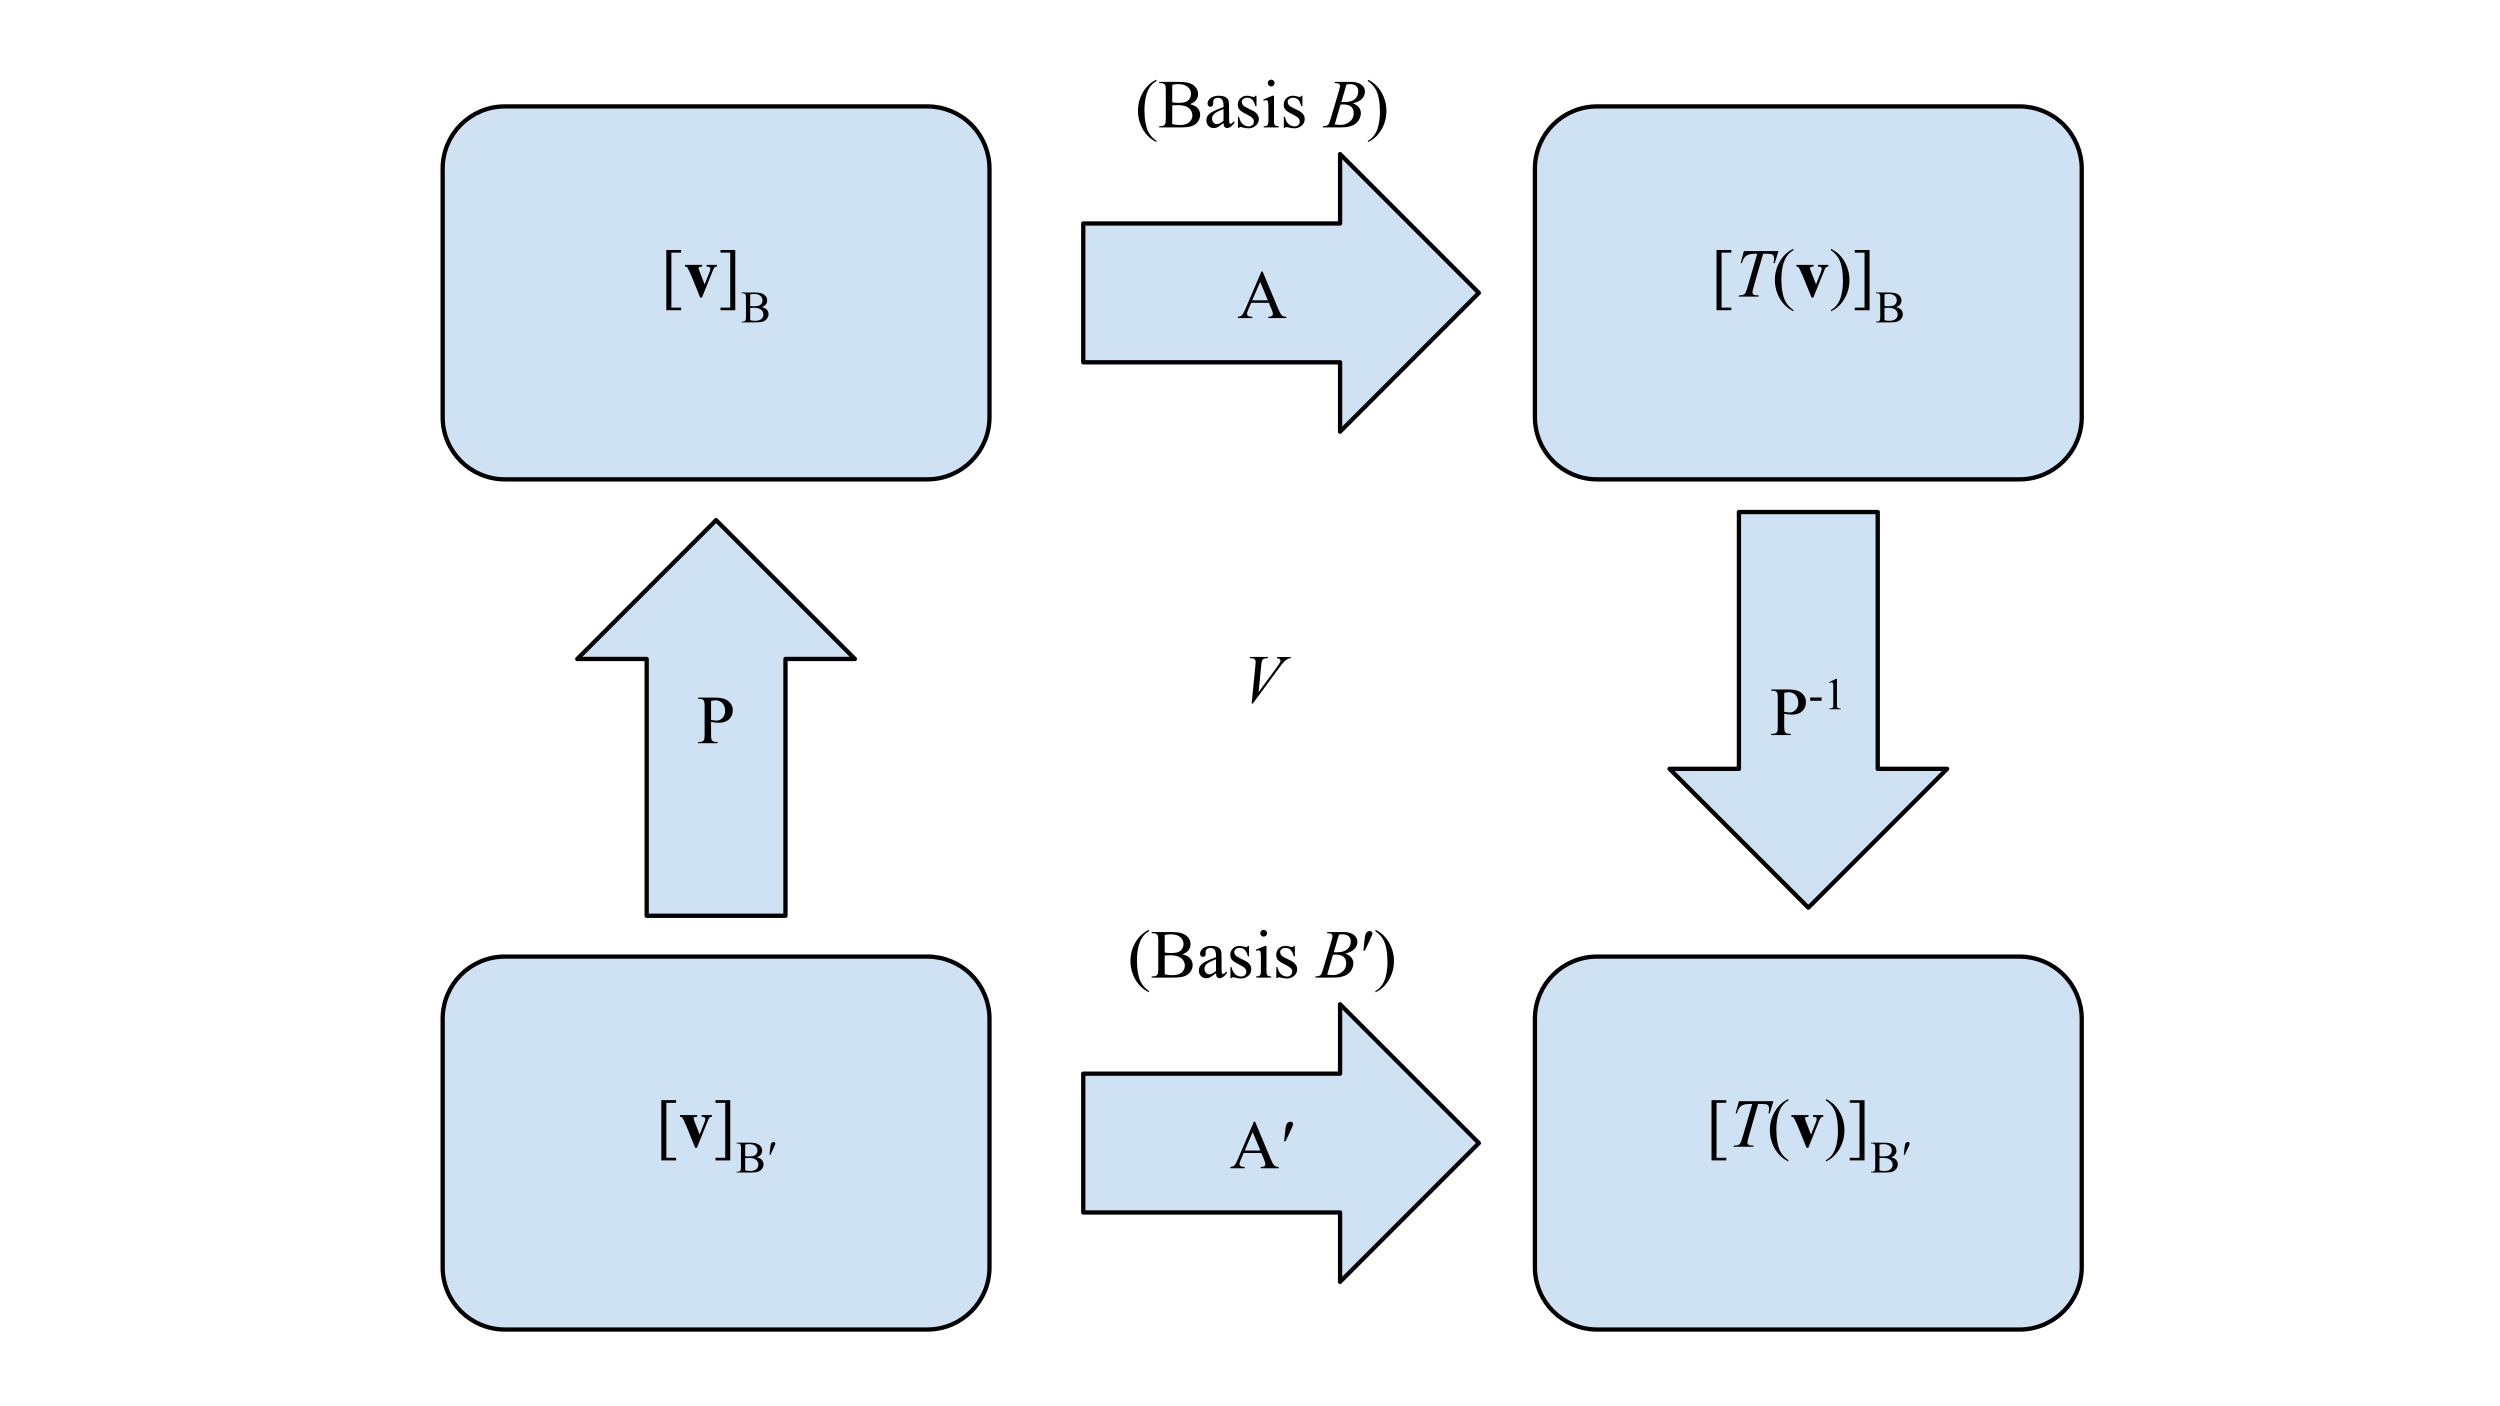 <?xml version="1.0" encoding="UTF-8" standalone="no"?>
<svg
   xmlns:dc="http://purl.org/dc/elements/1.1/"
   xmlns:cc="http://creativecommons.org/ns#"
   xmlns:rdf="http://www.w3.org/1999/02/22-rdf-syntax-ns#"
   xmlns:svg="http://www.w3.org/2000/svg"
   xmlns="http://www.w3.org/2000/svg"
   xmlns:sodipodi="http://sodipodi.sourceforge.net/DTD/sodipodi-0.dtd"
   xmlns:inkscape="http://www.inkscape.org/namespaces/inkscape"
   version="1.1"
   viewBox="0 0 1920 1080"
   fill="none"
   stroke="none"
   stroke-linecap="square"
   stroke-miterlimit="10"
   id="svg127"
   sodipodi:docname="Linear_transformation_index.svg"
   width="1920"
   height="1080"
   inkscape:version="1.0.1 (3bc2e813f5, 2020-09-07)">
  <defs
     id="defs131" />
  <sodipodi:namedview
     pagecolor="#ffffff"
     bordercolor="#666666"
     borderopacity="1"
     objecttolerance="10"
     gridtolerance="10"
     guidetolerance="10"
     inkscape:pageopacity="0"
     inkscape:pageshadow="2"
     inkscape:window-width="1920"
     inkscape:window-height="1001"
     id="namedview129"
     showgrid="false"
     inkscape:zoom="0.40756849"
     inkscape:cx="805.62976"
     inkscape:cy="700.2973"
     inkscape:window-x="-9"
     inkscape:window-y="-9"
     inkscape:window-maximized="1"
     inkscape:current-layer="svg127"
     inkscape:document-rotation="0" />
  <clipPath
     id="p.0">
    <path
       d="M 0,0 H 960 V 720 H 0 Z"
       clip-rule="nonzero"
       id="path2" />
  </clipPath>
  <g
     clip-path="url(#p.0)"
     id="g125"
     transform="matrix(1.651,0,0,1.651,191.379,-49.204)">
    <path
       fill="#000000"
       fill-opacity="0"
       d="M 0,0 H 960 V 720 H 0 Z"
       fill-rule="nonzero"
       id="path5" />
    <path
       fill="#cfe2f3"
       d="m 90,108.218 v 0 c 0,-15.969 12.945,-28.914 28.914,-28.914 h 196.534 c 7.668,0 15.023,3.046 20.445,8.469 5.422,5.422 8.469,12.777 8.469,20.445 v 115.652 c 0,15.969 -12.945,28.914 -28.914,28.914 H 118.914 C 102.945,252.785 90,239.84 90,223.871 Z"
       fill-rule="nonzero"
       id="path7" />
    <path
       stroke="#000000"
       stroke-width="2"
       stroke-linejoin="round"
       stroke-linecap="butt"
       d="m 90,108.218 v 0 c 0,-15.969 12.945,-28.914 28.914,-28.914 h 196.534 c 7.668,0 15.023,3.046 20.445,8.469 5.422,5.422 8.469,12.777 8.469,20.445 v 115.652 c 0,15.969 -12.945,28.914 -28.914,28.914 H 118.914 C 102.945,252.785 90,239.84 90,223.871 Z"
       fill-rule="nonzero"
       id="path9" />
    <path
       fill="#cfe2f3"
       d="m 598.087,108.218 v 0 c 0,-15.969 12.945,-28.914 28.914,-28.914 h 196.534 c 7.668,0 15.023,3.046 20.445,8.469 5.422,5.422 8.469,12.777 8.469,20.445 v 115.652 c 0,15.969 -12.945,28.914 -28.914,28.914 h -196.534 c -15.969,0 -28.914,-12.945 -28.914,-28.914 z"
       fill-rule="nonzero"
       id="path11" />
    <path
       stroke="#000000"
       stroke-width="2"
       stroke-linejoin="round"
       stroke-linecap="butt"
       d="m 598.087,108.218 v 0 c 0,-15.969 12.945,-28.914 28.914,-28.914 h 196.534 c 7.668,0 15.023,3.046 20.445,8.469 5.422,5.422 8.469,12.777 8.469,20.445 v 115.652 c 0,15.969 -12.945,28.914 -28.914,28.914 h -196.534 c -15.969,0 -28.914,-12.945 -28.914,-28.914 z"
       fill-rule="nonzero"
       id="path13" />
    <path
       fill="#000000"
       fill-opacity="0"
       d="M 660.701,101.478 H 789.835 V 230.612 H 660.701 Z"
       fill-rule="nonzero"
       id="path15" />
    <path
       fill="#000000"
       d="m 689.444,174.108 h -6.875 v -28.016 h 6.875 v 1.234 h -4.531 v 25.562 h 4.531 z"
       fill-rule="nonzero"
       id="path17" />
    <path
       fill="#000000"
       d="m 695.288,146.577 h 16.094 l -1.734,5.625 h -0.594 q 0.297,-1.234 0.297,-2.203 0,-1.141 -0.703,-1.719 -0.531,-0.438 -2.734,-0.438 h -1.672 l -4.188,14.594 q -0.797,2.75 -0.797,3.391 0,0.594 0.5,0.984 0.5,0.375 1.766,0.375 h 0.719 l -0.188,0.578 h -9.219 l 0.172,-0.578 h 0.406 q 1.219,0 1.875,-0.391 0.453,-0.266 0.812,-0.953 0.375,-0.703 1.031,-2.953 l 4.391,-15.047 h -1.266 q -1.828,0 -2.953,0.469 -1.109,0.469 -1.797,1.359 -0.688,0.891 -1.125,2.531 h -0.578 z"
       fill-rule="nonzero"
       id="path19" />
    <path
       fill="#000000"
       d="m 718.335,174.03 v 0.578 q -2.359,-1.188 -3.938,-2.781 -2.25,-2.266 -3.469,-5.344 -1.219,-3.078 -1.219,-6.391 0,-4.844 2.391,-8.828 2.391,-4 6.234,-5.719 v 0.656 q -1.922,1.062 -3.156,2.906 -1.234,1.844 -1.844,4.672 -0.609,2.828 -0.609,5.906 0,3.344 0.516,6.078 0.406,2.156 0.984,3.453 0.578,1.312 1.547,2.516 0.984,1.203 2.562,2.297 z"
       fill-rule="nonzero"
       id="path21" />
    <path
       fill="#000000"
       d="m 734.569,153.015 v 0.766 q -0.734,0.062 -1.094,0.391 -0.344,0.312 -0.766,1.375 l -5.109,12.672 h -0.828 l -3.844,-9.484 q -0.359,-0.922 -1.188,-2.688 -0.828,-1.781 -0.891,-1.781 -0.266,-0.359 -1.125,-0.484 v -0.766 h 8 v 0.766 q -0.516,0.062 -0.578,0.062 -1.125,0.094 -1.125,0.766 0,0.234 0.297,1 l 2.531,6.5 2.297,-5.828 q 0.359,-0.906 0.359,-1.438 0,-0.578 -0.375,-0.781 -0.359,-0.219 -1.391,-0.281 v -0.766 z"
       fill-rule="nonzero"
       id="path23" />
    <path
       fill="#000000"
       d="m 735.772,146.202 v -0.656 q 2.375,1.172 3.953,2.766 2.234,2.281 3.453,5.359 1.219,3.062 1.219,6.391 0,4.844 -2.391,8.828 -2.375,4 -6.234,5.719 v -0.578 q 1.922,-1.078 3.156,-2.922 1.25,-1.828 1.844,-4.656 0.609,-2.844 0.609,-5.922 0,-3.328 -0.516,-6.078 -0.391,-2.156 -0.984,-3.453 -0.578,-1.297 -1.547,-2.5 -0.969,-1.203 -2.562,-2.297 z m 11.109,-0.109 h 6.875 v 28.031 h -6.875 v -1.234 h 4.531 v -25.562 h -4.531 z"
       fill-rule="nonzero"
       id="path25" />
    <path
       fill="#000000"
       d="m 766.069,172.671 q 1.438,0.312 2.156,0.984 1,0.938 1,2.312 0,1.031 -0.656,1.984 -0.656,0.938 -1.797,1.375 -1.141,0.438 -3.5,0.438 h -6.562 v -0.375 h 0.531 q 0.875,0 1.25,-0.562 0.234,-0.359 0.234,-1.531 v -8.969 q 0,-1.297 -0.297,-1.641 -0.406,-0.453 -1.188,-0.453 h -0.531 v -0.375 h 6.016 q 1.688,0 2.688,0.25 1.547,0.359 2.359,1.312 0.812,0.938 0.812,2.156 0,1.047 -0.641,1.875 -0.641,0.812 -1.875,1.219 z m -5.375,-0.562 q 0.375,0.078 0.859,0.125 0.5,0.031 1.078,0.031 1.5,0 2.25,-0.328 0.75,-0.328 1.141,-0.984 0.406,-0.672 0.406,-1.469 0,-1.219 -1,-2.078 -0.984,-0.859 -2.891,-0.859 -1.031,0 -1.844,0.234 z m 0,6.656 q 1.188,0.266 2.344,0.266 1.859,0 2.828,-0.828 0.984,-0.844 0.984,-2.062 0,-0.812 -0.453,-1.562 -0.438,-0.75 -1.438,-1.172 -0.984,-0.438 -2.453,-0.438 -0.641,0 -1.094,0.031 -0.438,0.016 -0.719,0.062 z"
       fill-rule="nonzero"
       id="path27" />
    <path
       fill="#cfe2f3"
       d="m 598.087,503.696 v 0 c 0,-15.969 12.945,-28.914 28.914,-28.914 h 196.534 c 7.668,0 15.023,3.046 20.445,8.469 5.422,5.422 8.469,12.777 8.469,20.445 v 115.652 c 0,15.969 -12.945,28.914 -28.914,28.914 h -196.534 c -15.969,0 -28.914,-12.945 -28.914,-28.914 z"
       fill-rule="nonzero"
       id="path29" />
    <path
       stroke="#000000"
       stroke-width="2"
       stroke-linejoin="round"
       stroke-linecap="butt"
       d="m 598.087,503.696 v 0 c 0,-15.969 12.945,-28.914 28.914,-28.914 h 196.534 c 7.668,0 15.023,3.046 20.445,8.469 5.422,5.422 8.469,12.777 8.469,20.445 v 115.652 c 0,15.969 -12.945,28.914 -28.914,28.914 h -196.534 c -15.969,0 -28.914,-12.945 -28.914,-28.914 z"
       fill-rule="nonzero"
       id="path31" />
    <path
       fill="#000000"
       fill-opacity="0"
       d="M 660.701,496.955 H 789.835 V 626.089 H 660.701 Z"
       fill-rule="nonzero"
       id="path33" />
    <path
       fill="#000000"
       d="m 687.111,569.586 h -6.875 v -28.016 h 6.875 v 1.234 h -4.531 v 25.562 h 4.531 z"
       fill-rule="nonzero"
       id="path35" />
    <path
       fill="#000000"
       d="m 692.955,542.055 h 16.094 l -1.734,5.625 h -0.594 q 0.297,-1.234 0.297,-2.203 0,-1.141 -0.703,-1.719 -0.531,-0.438 -2.734,-0.438 h -1.672 l -4.188,14.594 q -0.797,2.75 -0.797,3.391 0,0.594 0.5,0.984 0.5,0.375 1.766,0.375 h 0.719 l -0.188,0.578 h -9.219 l 0.172,-0.578 h 0.406 q 1.219,0 1.875,-0.391 0.453,-0.266 0.812,-0.953 0.375,-0.703 1.031,-2.953 l 4.391,-15.047 h -1.266 q -1.828,0 -2.953,0.469 -1.109,0.469 -1.797,1.359 -0.688,0.891 -1.125,2.531 h -0.578 z"
       fill-rule="nonzero"
       id="path37" />
    <path
       fill="#000000"
       d="m 716.002,569.508 v 0.578 q -2.359,-1.188 -3.938,-2.781 -2.25,-2.266 -3.469,-5.344 -1.219,-3.078 -1.219,-6.391 0,-4.844 2.391,-8.828 2.391,-4 6.234,-5.719 v 0.656 q -1.922,1.062 -3.156,2.906 -1.234,1.844 -1.844,4.672 -0.609,2.828 -0.609,5.906 0,3.344 0.516,6.078 0.406,2.156 0.984,3.453 0.578,1.312 1.547,2.516 0.984,1.203 2.562,2.297 z"
       fill-rule="nonzero"
       id="path39" />
    <path
       fill="#000000"
       d="m 732.236,548.492 v 0.766 q -0.734,0.062 -1.094,0.391 -0.344,0.312 -0.766,1.375 l -5.109,12.672 h -0.828 l -3.844,-9.484 q -0.359,-0.922 -1.188,-2.688 -0.828,-1.781 -0.891,-1.781 -0.266,-0.359 -1.125,-0.484 v -0.766 h 8 v 0.766 q -0.516,0.062 -0.578,0.062 -1.125,0.094 -1.125,0.766 0,0.234 0.297,1 l 2.531,6.5 2.297,-5.828 q 0.359,-0.906 0.359,-1.438 0,-0.578 -0.375,-0.781 -0.359,-0.219 -1.391,-0.281 v -0.766 z"
       fill-rule="nonzero"
       id="path41" />
    <path
       fill="#000000"
       d="m 733.439,541.68 v -0.656 q 2.375,1.172 3.953,2.766 2.234,2.281 3.453,5.359 1.219,3.062 1.219,6.391 0,4.844 -2.391,8.828 -2.375,4 -6.234,5.719 v -0.578 q 1.922,-1.078 3.156,-2.922 1.25,-1.828 1.844,-4.656 0.609,-2.844 0.609,-5.922 0,-3.328 -0.516,-6.078 -0.391,-2.156 -0.984,-3.453 -0.578,-1.297 -1.547,-2.5 -0.969,-1.203 -2.562,-2.297 z m 11.109,-0.109 h 6.875 v 28.031 h -6.875 v -1.234 h 4.531 v -25.562 h -4.531 z"
       fill-rule="nonzero"
       id="path43" />
    <path
       fill="#000000"
       d="m 763.736,568.149 q 1.438,0.312 2.156,0.984 1,0.938 1,2.312 0,1.031 -0.656,1.984 -0.656,0.938 -1.797,1.375 -1.141,0.438 -3.5,0.438 h -6.562 v -0.375 h 0.531 q 0.875,0 1.25,-0.562 0.234,-0.359 0.234,-1.531 v -8.969 q 0,-1.297 -0.297,-1.641 -0.406,-0.453 -1.188,-0.453 h -0.531 v -0.375 h 6.016 q 1.688,0 2.688,0.25 1.547,0.359 2.359,1.312 0.812,0.938 0.812,2.156 0,1.047 -0.641,1.875 -0.641,0.812 -1.875,1.219 z m -5.375,-0.562 q 0.375,0.078 0.859,0.125 0.5,0.031 1.078,0.031 1.5,0 2.25,-0.328 0.75,-0.328 1.141,-0.984 0.406,-0.672 0.406,-1.469 0,-1.219 -1,-2.078 -0.984,-0.859 -2.891,-0.859 -1.031,0 -1.844,0.234 z m 0,6.656 q 1.188,0.266 2.344,0.266 1.859,0 2.828,-0.828 0.984,-0.844 0.984,-2.062 0,-0.812 -0.453,-1.562 -0.438,-0.75 -1.438,-1.172 -0.984,-0.438 -2.453,-0.438 -0.641,0 -1.094,0.031 -0.438,0.016 -0.719,0.062 z m 11.304,-7.234 0.312,-3.031 q 0.141,-1.312 0.266,-1.75 0.203,-0.641 0.547,-0.922 0.359,-0.281 0.797,-0.281 0.375,0 0.578,0.203 0.219,0.203 0.219,0.516 0,0.234 -0.094,0.516 -0.141,0.406 -0.766,1.719 l -1.406,3.031 z"
       fill-rule="nonzero"
       id="path45" />
    <path
       fill="#cfe2f3"
       d="m 90,503.693 v 0 c 0,-15.969 12.945,-28.914 28.914,-28.914 h 196.534 c 7.668,0 15.023,3.046 20.445,8.469 5.422,5.422 8.469,12.777 8.469,20.445 v 115.652 c 0,15.969 -12.945,28.914 -28.914,28.914 H 118.914 C 102.945,648.26 90,635.315 90,619.346 Z"
       fill-rule="nonzero"
       id="path47" />
    <path
       stroke="#000000"
       stroke-width="2"
       stroke-linejoin="round"
       stroke-linecap="butt"
       d="m 90,503.693 v 0 c 0,-15.969 12.945,-28.914 28.914,-28.914 h 196.534 c 7.668,0 15.023,3.046 20.445,8.469 5.422,5.422 8.469,12.777 8.469,20.445 v 115.652 c 0,15.969 -12.945,28.914 -28.914,28.914 H 118.914 C 102.945,648.26 90,635.315 90,619.346 Z"
       fill-rule="nonzero"
       id="path49" />
    <path
       fill="#000000"
       fill-opacity="0"
       d="M 152.614,496.953 H 281.748 V 626.087 H 152.614 Z"
       fill-rule="nonzero"
       id="path51" />
    <path
       fill="#000000"
       d="m 198.579,569.583 h -6.875 v -28.016 h 6.875 v 1.234 h -4.531 v 25.562 h 4.531 z"
       fill-rule="nonzero"
       id="path53" />
    <path
       fill="#000000"
       d="m 215.251,548.49 v 0.766 q -0.734,0.062 -1.094,0.391 -0.344,0.312 -0.766,1.375 l -5.109,12.672 h -0.828 l -3.844,-9.484 q -0.359,-0.922 -1.188,-2.688 -0.828,-1.781 -0.891,-1.781 -0.266,-0.359 -1.125,-0.484 v -0.766 h 8 v 0.766 q -0.516,0.062 -0.578,0.062 -1.125,0.094 -1.125,0.766 0,0.234 0.297,1 l 2.531,6.5 2.297,-5.828 q 0.359,-0.906 0.359,-1.438 0,-0.578 -0.375,-0.781 -0.359,-0.219 -1.391,-0.281 v -0.766 z"
       fill-rule="nonzero"
       id="path55" />
    <path
       fill="#000000"
       d="m 216.907,541.568 h 6.875 v 28.031 h -6.875 v -1.234 h 4.531 v -25.562 h -4.531 z"
       fill-rule="nonzero"
       id="path57" />
    <path
       fill="#000000"
       d="m 236.095,568.146 q 1.438,0.312 2.156,0.984 1,0.938 1,2.312 0,1.031 -0.656,1.984 -0.656,0.938 -1.797,1.375 -1.141,0.438 -3.5,0.438 h -6.562 v -0.375 h 0.531 q 0.875,0 1.25,-0.562 0.234,-0.359 0.234,-1.531 v -8.969 q 0,-1.297 -0.297,-1.641 -0.406,-0.453 -1.188,-0.453 h -0.531 v -0.375 h 6.016 q 1.688,0 2.688,0.25 1.547,0.359 2.359,1.312 0.812,0.938 0.812,2.156 0,1.047 -0.641,1.875 -0.641,0.812 -1.875,1.219 z m -5.375,-0.562 q 0.375,0.078 0.859,0.125 0.5,0.031 1.078,0.031 1.5,0 2.25,-0.328 0.75,-0.328 1.141,-0.984 0.406,-0.672 0.406,-1.469 0,-1.219 -1,-2.078 -0.984,-0.859 -2.891,-0.859 -1.031,0 -1.844,0.234 z m 0,6.656 q 1.188,0.266 2.344,0.266 1.859,0 2.828,-0.828 0.984,-0.844 0.984,-2.062 0,-0.812 -0.453,-1.562 -0.438,-0.75 -1.438,-1.172 -0.984,-0.438 -2.453,-0.438 -0.641,0 -1.094,0.031 -0.438,0.016 -0.719,0.062 z m 11.304,-7.234 0.312,-3.031 q 0.141,-1.312 0.266,-1.75 0.203,-0.641 0.547,-0.922 0.359,-0.281 0.797,-0.281 0.375,0 0.578,0.203 0.219,0.203 0.219,0.516 0,0.234 -0.094,0.516 -0.141,0.406 -0.766,1.719 l -1.406,3.031 z"
       fill-rule="nonzero"
       id="path59" />
    <path
       fill="#cfe2f3"
       d="m 152.614,336.333 64.567,-64.567 64.567,64.567 H 249.465 V 455.798 H 184.898 V 336.333 Z"
       fill-rule="nonzero"
       id="path61" />
    <path
       stroke="#000000"
       stroke-width="2"
       stroke-linejoin="round"
       stroke-linecap="butt"
       d="m 152.614,336.333 64.567,-64.567 64.567,64.567 H 249.465 V 455.798 H 184.898 V 336.333 Z"
       fill-rule="nonzero"
       id="path63" />
    <path
       fill="#cfe2f3"
       d="m 660.701,387.449 64.567,64.567 64.567,-64.567 H 757.551 V 267.984 h -64.567 v 119.465 z"
       fill-rule="nonzero"
       id="path65" />
    <path
       stroke="#000000"
       stroke-width="2"
       stroke-linejoin="round"
       stroke-linecap="butt"
       d="m 660.701,387.449 64.567,64.567 64.567,-64.567 H 757.551 V 267.984 h -64.567 v 119.465 z"
       fill-rule="nonzero"
       id="path67" />
    <path
       fill="#cfe2f3"
       d="m 507.449,101.478 64.567,64.567 -64.567,64.567 V 198.328 H 387.984 v -64.567 h 119.465 z"
       fill-rule="nonzero"
       id="path69" />
    <path
       stroke="#000000"
       stroke-width="2"
       stroke-linejoin="round"
       stroke-linecap="butt"
       d="m 507.449,101.478 64.567,64.567 -64.567,64.567 V 198.328 H 387.984 v -64.567 h 119.465 z"
       fill-rule="nonzero"
       id="path71" />
    <path
       fill="#cfe2f3"
       d="m 507.449,626.089 64.567,-64.567 -64.567,-64.567 v 32.283 H 387.984 v 64.567 h 119.465 z"
       fill-rule="nonzero"
       id="path73" />
    <path
       stroke="#000000"
       stroke-width="2"
       stroke-linejoin="round"
       stroke-linecap="butt"
       d="m 507.449,626.089 64.567,-64.567 -64.567,-64.567 v 32.283 H 387.984 v 64.567 h 119.465 z"
       fill-rule="nonzero"
       id="path75" />
    <path
       fill="#000000"
       fill-opacity="0"
       d="M 152.614,101.478 H 281.748 V 230.612 H 152.614 Z"
       fill-rule="nonzero"
       id="path77" />
    <path
       fill="#000000"
       d="m 200.912,174.108 h -6.875 v -28.016 h 6.875 v 1.234 h -4.531 v 25.562 h 4.531 z"
       fill-rule="nonzero"
       id="path79" />
    <path
       fill="#000000"
       d="m 217.584,153.015 v 0.766 q -0.734,0.062 -1.094,0.391 -0.344,0.312 -0.766,1.375 l -5.109,12.672 h -0.828 l -3.844,-9.484 q -0.359,-0.922 -1.188,-2.688 -0.828,-1.781 -0.891,-1.781 -0.266,-0.359 -1.125,-0.484 v -0.766 h 8 v 0.766 q -0.516,0.062 -0.578,0.062 -1.125,0.094 -1.125,0.766 0,0.234 0.297,1 l 2.531,6.5 2.297,-5.828 q 0.359,-0.906 0.359,-1.438 0,-0.578 -0.375,-0.781 -0.359,-0.219 -1.391,-0.281 v -0.766 z"
       fill-rule="nonzero"
       id="path81" />
    <path
       fill="#000000"
       d="m 219.24,146.093 h 6.875 v 28.031 h -6.875 v -1.234 h 4.531 v -25.562 h -4.531 z"
       fill-rule="nonzero"
       id="path83" />
    <path
       fill="#000000"
       d="m 238.428,172.671 q 1.438,0.312 2.156,0.984 1,0.938 1,2.312 0,1.031 -0.656,1.984 -0.656,0.938 -1.797,1.375 -1.141,0.438 -3.5,0.438 h -6.562 v -0.375 h 0.531 q 0.875,0 1.25,-0.562 0.234,-0.359 0.234,-1.531 v -8.969 q 0,-1.297 -0.297,-1.641 -0.406,-0.453 -1.188,-0.453 h -0.531 v -0.375 h 6.016 q 1.688,0 2.688,0.25 1.547,0.359 2.359,1.312 0.812,0.938 0.812,2.156 0,1.047 -0.641,1.875 -0.641,0.812 -1.875,1.219 z m -5.375,-0.562 q 0.375,0.078 0.859,0.125 0.5,0.031 1.078,0.031 1.5,0 2.25,-0.328 0.75,-0.328 1.141,-0.984 0.406,-0.672 0.406,-1.469 0,-1.219 -1,-2.078 -0.984,-0.859 -2.891,-0.859 -1.031,0 -1.844,0.234 z m 0,6.656 q 1.188,0.266 2.344,0.266 1.859,0 2.828,-0.828 0.984,-0.844 0.984,-2.062 0,-0.812 -0.453,-1.562 -0.438,-0.75 -1.438,-1.172 -0.984,-0.438 -2.453,-0.438 -0.641,0 -1.094,0.031 -0.438,0.016 -0.719,0.062 z"
       fill-rule="nonzero"
       id="path85" />
    <path
       fill="#000000"
       fill-opacity="0"
       d="m 440.579,139.304 h 61.291 v 53.48 h -61.291 z"
       fill-rule="nonzero"
       id="path87" />
    <path
       fill="#000000"
       d="m 474.31,170.671 h -8.203 l -1.438,3.344 q -0.531,1.234 -0.531,1.844 0,0.484 0.453,0.859 0.469,0.359 2,0.469 v 0.578 h -6.672 v -0.578 q 1.328,-0.234 1.719,-0.609 0.797,-0.75 1.766,-3.047 l 7.453,-17.438 h 0.547 l 7.375,17.625 q 0.891,2.125 1.609,2.766 0.734,0.625 2.031,0.703 v 0.578 h -8.359 v -0.578 q 1.266,-0.062 1.703,-0.422 0.453,-0.359 0.453,-0.875 0,-0.688 -0.625,-2.172 z m -0.438,-1.156 -3.594,-8.562 -3.688,8.562 z"
       fill-rule="nonzero"
       id="path89" />
    <path
       fill="#000000"
       fill-opacity="0"
       d="m 186.535,337.043 h 61.291 v 53.48 h -61.291 z"
       fill-rule="nonzero"
       id="path91" />
    <path
       fill="#000000"
       d="m 214.845,365.582 v 6.172 q 0,2 0.438,2.484 0.594,0.688 1.797,0.688 h 0.812 v 0.578 h -9.078 v -0.578 h 0.797 q 1.344,0 1.922,-0.875 0.312,-0.484 0.312,-2.297 v -13.688 q 0,-2 -0.422,-2.484 -0.609,-0.688 -1.812,-0.688 h -0.797 v -0.578 h 7.766 q 2.844,0 4.484,0.594 1.641,0.578 2.766,1.969 1.125,1.391 1.125,3.297 0,2.594 -1.719,4.219 -1.703,1.625 -4.828,1.625 -0.766,0 -1.656,-0.109 -0.891,-0.109 -1.906,-0.328 z m 0,-0.891 q 0.828,0.156 1.469,0.234 0.641,0.078 1.094,0.078 1.625,0 2.797,-1.25 1.188,-1.266 1.188,-3.266 0,-1.375 -0.562,-2.547 -0.562,-1.188 -1.594,-1.766 -1.031,-0.594 -2.344,-0.594 -0.797,0 -2.047,0.297 z"
       fill-rule="nonzero"
       id="path93" />
    <path
       fill="#000000"
       fill-opacity="0"
       d="m 440.58,534.782 h 61.291 v 53.48 h -61.291 z"
       fill-rule="nonzero"
       id="path95" />
    <path
       fill="#000000"
       d="m 470.812,566.149 h -8.203 l -1.438,3.344 q -0.531,1.234 -0.531,1.844 0,0.484 0.453,0.859 0.469,0.359 2,0.469 v 0.578 h -6.672 v -0.578 q 1.328,-0.234 1.719,-0.609 0.797,-0.75 1.766,-3.047 l 7.453,-17.438 h 0.547 l 7.375,17.625 q 0.891,2.125 1.609,2.766 0.734,0.625 2.031,0.703 v 0.578 h -8.359 v -0.578 q 1.266,-0.062 1.703,-0.422 0.453,-0.359 0.453,-0.875 0,-0.688 -0.625,-2.172 z m -0.438,-1.156 -3.594,-8.562 -3.688,8.562 z m 11.047,-4.297 0.484,-4.625 q 0.203,-1.984 0.406,-2.672 0.297,-0.969 0.828,-1.391 0.547,-0.438 1.219,-0.438 0.562,0 0.891,0.312 0.328,0.312 0.328,0.797 0,0.359 -0.156,0.781 -0.203,0.609 -1.156,2.625 l -2.156,4.609 z"
       fill-rule="nonzero"
       id="path97" />
    <path
       fill="#000000"
       fill-opacity="0"
       d="m 694.625,333.26 h 61.291 v 53.48 H 694.625 Z"
       fill-rule="nonzero"
       id="path99" />
    <path
       fill="#000000"
       d="m 714.051,361.798 v 6.172 q 0,2 0.438,2.484 0.594,0.688 1.797,0.688 h 0.812 v 0.578 h -9.078 v -0.578 h 0.797 q 1.344,0 1.922,-0.875 0.312,-0.484 0.312,-2.297 v -13.688 q 0,-2 -0.422,-2.484 -0.609,-0.688 -1.812,-0.688 h -0.797 v -0.578 h 7.766 q 2.844,0 4.484,0.594 1.641,0.578 2.766,1.969 1.125,1.391 1.125,3.297 0,2.594 -1.719,4.219 -1.703,1.625 -4.828,1.625 -0.766,0 -1.656,-0.109 -0.891,-0.109 -1.906,-0.328 z m 0,-0.891 q 0.828,0.156 1.469,0.234 0.641,0.078 1.094,0.078 1.625,0 2.797,-1.25 1.188,-1.266 1.188,-3.266 0,-1.375 -0.562,-2.547 -0.562,-1.188 -1.594,-1.766 -1.031,-0.594 -2.344,-0.594 -0.797,0 -2.047,0.297 z"
       fill-rule="nonzero"
       id="path101" />
    <path
       fill="#000000"
       d="m 726.129,354.236 h 5.312 v 1.547 h -5.312 z m 8.727,-7.062 3.375,-1.641 h 0.344 v 11.734 q 0,1.172 0.094,1.469 0.094,0.281 0.406,0.438 0.312,0.141 1.25,0.172 v 0.375 h -5.234 v -0.375 q 0.984,-0.031 1.266,-0.172 0.297,-0.156 0.406,-0.406 0.109,-0.25 0.109,-1.5 v -7.5 q 0,-1.516 -0.094,-1.953 -0.078,-0.328 -0.266,-0.484 -0.188,-0.156 -0.453,-0.156 -0.375,0 -1.062,0.328 z"
       fill-rule="nonzero"
       id="path103" />
    <path
       fill="#000000"
       fill-opacity="0"
       d="m 434.705,314.224 h 73.039 v 61.291 H 434.705 Z"
       fill-rule="nonzero"
       id="path105" />
    <path
       fill="#000000"
       d="m 466.31,357.074 1.75,-17.641 q 0.125,-1.344 0.125,-1.812 0,-0.703 -0.531,-1.172 -0.516,-0.469 -1.641,-0.469 h -0.562 l 0.156,-0.578 h 8.359 l -0.172,0.578 q -1.359,0.016 -1.875,0.281 -0.5,0.266 -0.797,0.906 -0.156,0.344 -0.328,1.953 l -1.25,12.641 8.266,-11.281 q 1.344,-1.828 1.688,-2.547 0.234,-0.484 0.234,-0.844 0,-0.422 -0.359,-0.734 -0.359,-0.312 -1.344,-0.375 l 0.188,-0.578 h 6.375 l -0.156,0.578 q -0.766,0.062 -1.219,0.297 -0.859,0.406 -1.719,1.234 -0.844,0.828 -2.688,3.344 l -11.938,16.219 z"
       fill-rule="nonzero"
       id="path107" />
    <path
       fill="#000000"
       fill-opacity="0"
       d="M 349.27,53.226 H 593.176 V 101.478 H 349.27 Z"
       fill-rule="nonzero"
       id="path109" />
    <path
       fill="#000000"
       d="m 422.059,95.337 v 0.578 q -2.359,-1.188 -3.938,-2.781 -2.25,-2.266 -3.469,-5.344 -1.219,-3.078 -1.219,-6.391 0,-4.844 2.391,-8.828 2.391,-4 6.234,-5.719 v 0.656 q -1.922,1.062 -3.156,2.906 -1.234,1.844 -1.844,4.672 -0.609,2.828 -0.609,5.906 0,3.344 0.516,6.078 0.406,2.156 0.984,3.453 0.578,1.312 1.547,2.516 0.984,1.203 2.562,2.297 z m 15.5,-17.078 q 2.203,0.469 3.297,1.5 1.516,1.438 1.516,3.516 0,1.578 -1,3.031 -1,1.438 -2.75,2.109 -1.734,0.656 -5.312,0.656 h -10 V 88.494 h 0.797 q 1.328,0 1.906,-0.844 0.359,-0.547 0.359,-2.328 v -13.688 q 0,-1.969 -0.453,-2.484 -0.609,-0.688 -1.812,-0.688 h -0.797 v -0.578 h 9.156 q 2.562,0 4.109,0.375 2.344,0.562 3.578,2 1.234,1.422 1.234,3.281 0,1.594 -0.969,2.859 -0.969,1.25 -2.859,1.859 z m -8.188,-0.844 q 0.578,0.109 1.312,0.172 0.75,0.047 1.641,0.047 2.281,0 3.422,-0.484 1.156,-0.5 1.766,-1.516 0.609,-1.016 0.609,-2.219 0,-1.859 -1.516,-3.172 -1.516,-1.312 -4.422,-1.312 -1.562,0 -2.812,0.344 z m 0,10.125 q 1.812,0.422 3.578,0.422 2.828,0 4.312,-1.266 1.484,-1.281 1.484,-3.156 0,-1.234 -0.672,-2.375 -0.672,-1.141 -2.188,-1.797 -1.516,-0.656 -3.75,-0.656 -0.969,0 -1.656,0.031 -0.688,0.031 -1.109,0.109 z m 23.859,-0.531 q -2.203,1.703 -2.766,1.969 -0.844,0.391 -1.797,0.391 -1.484,0 -2.453,-1.016 -0.953,-1.016 -0.953,-2.672 0,-1.047 0.469,-1.812 0.641,-1.062 2.219,-2 1.594,-0.938 5.281,-2.281 v -0.562 q 0,-2.141 -0.688,-2.938 -0.672,-0.797 -1.969,-0.797 -0.984,0 -1.562,0.531 -0.594,0.531 -0.594,1.219 l 0.031,0.906 q 0,0.719 -0.375,1.109 -0.359,0.391 -0.953,0.391 -0.578,0 -0.953,-0.406 -0.359,-0.406 -0.359,-1.109 0,-1.344 1.375,-2.469 1.375,-1.125 3.859,-1.125 1.906,0 3.125,0.641 0.922,0.484 1.359,1.516 0.281,0.672 0.281,2.75 v 4.859 q 0,2.047 0.078,2.516 0.078,0.453 0.25,0.609 0.188,0.156 0.422,0.156 0.25,0 0.438,-0.109 0.328,-0.203 1.266,-1.141 v 0.875 q -1.75,2.344 -3.344,2.344 -0.766,0 -1.219,-0.531 -0.453,-0.531 -0.469,-1.812 z m 0,-1.016 v -5.453 q -2.359,0.938 -3.047,1.328 -1.234,0.688 -1.766,1.438 -0.531,0.75 -0.531,1.641 0,1.125 0.672,1.875 0.672,0.734 1.547,0.734 1.188,0 3.125,-1.562 z m 15.344,-11.656 v 4.875 h -0.516 q -0.594,-2.297 -1.531,-3.125 -0.922,-0.828 -2.359,-0.828 -1.094,0 -1.766,0.578 -0.672,0.578 -0.672,1.281 0,0.875 0.5,1.5 0.484,0.641 1.969,1.359 l 2.281,1.109 q 3.172,1.547 3.172,4.078 0,1.953 -1.484,3.156 -1.469,1.188 -3.297,1.188 -1.312,0 -3,-0.469 -0.516,-0.156 -0.844,-0.156 -0.359,0 -0.562,0.406 h -0.516 V 84.181 h 0.516 q 0.438,2.188 1.672,3.297 1.234,1.109 2.766,1.109 1.078,0 1.75,-0.625 0.688,-0.641 0.688,-1.531 0,-1.078 -0.766,-1.812 -0.75,-0.734 -3.016,-1.859 -2.266,-1.125 -2.969,-2.031 -0.703,-0.891 -0.703,-2.25 0,-1.766 1.203,-2.953 1.219,-1.188 3.141,-1.188 0.844,0 2.047,0.359 0.797,0.234 1.062,0.234 0.25,0 0.391,-0.109 0.141,-0.109 0.328,-0.484 z m 6.844,-7.484 q 0.656,0 1.109,0.469 0.469,0.453 0.469,1.109 0,0.656 -0.469,1.125 -0.453,0.469 -1.109,0.469 -0.656,0 -1.125,-0.469 -0.469,-0.469 -0.469,-1.125 0,-0.656 0.453,-1.109 0.469,-0.469 1.141,-0.469 z m 1.297,7.484 v 11.5 q 0,1.344 0.188,1.797 0.203,0.438 0.578,0.656 0.391,0.219 1.406,0.219 v 0.562 h -6.953 v -0.562 q 1.047,0 1.406,-0.203 0.359,-0.203 0.562,-0.672 0.219,-0.469 0.219,-1.797 v -5.516 q 0,-2.328 -0.141,-3.016 -0.109,-0.5 -0.344,-0.688 -0.234,-0.203 -0.641,-0.203 -0.438,0 -1.062,0.234 l -0.219,-0.562 4.312,-1.75 z m 13.203,0 v 4.875 h -0.516 q -0.594,-2.297 -1.531,-3.125 -0.922,-0.828 -2.359,-0.828 -1.094,0 -1.766,0.578 -0.672,0.578 -0.672,1.281 0,0.875 0.5,1.5 0.484,0.641 1.969,1.359 l 2.281,1.109 q 3.172,1.547 3.172,4.078 0,1.953 -1.484,3.156 -1.469,1.188 -3.297,1.188 -1.312,0 -3,-0.469 -0.516,-0.156 -0.844,-0.156 -0.359,0 -0.562,0.406 h -0.516 V 84.181 h 0.516 q 0.438,2.188 1.672,3.297 1.234,1.109 2.766,1.109 1.078,0 1.75,-0.625 0.688,-0.641 0.688,-1.531 0,-1.078 -0.766,-1.812 -0.75,-0.734 -3.016,-1.859 -2.266,-1.125 -2.969,-2.031 -0.703,-0.891 -0.703,-2.25 0,-1.766 1.203,-2.953 1.219,-1.188 3.141,-1.188 0.844,0 2.047,0.359 0.797,0.234 1.062,0.234 0.25,0 0.391,-0.109 0.141,-0.109 0.328,-0.484 z"
       fill-rule="nonzero"
       id="path111" />
    <path
       fill="#000000"
       d="m 504.856,68.462 0.219,-0.578 h 7.562 q 1.906,0 3.391,0.594 1.5,0.594 2.234,1.656 0.75,1.062 0.75,2.25 0,1.828 -1.328,3.312 -1.312,1.469 -4.297,2.172 1.922,0.719 2.828,1.906 0.906,1.188 0.906,2.609 0,1.578 -0.812,3.016 -0.812,1.438 -2.094,2.234 -1.266,0.797 -3.062,1.172 -1.281,0.266 -4,0.266 h -7.766 l 0.203,-0.578 q 1.219,-0.031 1.656,-0.234 0.625,-0.266 0.891,-0.703 0.375,-0.594 1,-2.719 l 3.797,-12.828 q 0.484,-1.625 0.484,-2.281 0,-0.578 -0.438,-0.906 -0.422,-0.344 -1.625,-0.344 -0.266,0 -0.5,-0.016 z m 3.172,8.797 q 1.016,0.031 1.469,0.031 3.25,0 4.828,-1.406 1.594,-1.422 1.594,-3.547 0,-1.609 -0.969,-2.5 -0.969,-0.906 -3.094,-0.906 -0.562,0 -1.438,0.188 z m -3.078,10.438 q 1.688,0.219 2.641,0.219 2.438,0 4.312,-1.469 1.891,-1.469 1.891,-3.984 0,-1.922 -1.172,-3 -1.156,-1.078 -3.75,-1.078 -0.5,0 -1.219,0.047 z"
       fill-rule="nonzero"
       id="path113" />
    <path
       fill="#000000"
       d="m 520.387,67.509 v -0.656 q 2.375,1.172 3.953,2.766 2.234,2.281 3.453,5.359 1.219,3.062 1.219,6.391 0,4.844 -2.391,8.828 -2.375,4 -6.234,5.719 v -0.578 q 1.922,-1.078 3.156,-2.922 1.25,-1.828 1.844,-4.656 0.609,-2.844 0.609,-5.922 0,-3.328 -0.516,-6.078 -0.391,-2.156 -0.984,-3.453 -0.578,-1.297 -1.547,-2.5 -0.969,-1.203 -2.562,-2.297 z"
       fill-rule="nonzero"
       id="path115" />
    <path
       fill="#000000"
       fill-opacity="0"
       d="m 349.272,448.703 h 243.906 v 48.252 H 349.272 Z"
       fill-rule="nonzero"
       id="path117" />
    <path
       fill="#000000"
       d="m 418.56,490.815 v 0.578 q -2.359,-1.188 -3.938,-2.781 -2.25,-2.266 -3.469,-5.344 -1.219,-3.078 -1.219,-6.391 0,-4.844 2.391,-8.828 2.391,-4 6.234,-5.719 v 0.656 q -1.922,1.062 -3.156,2.906 -1.234,1.844 -1.844,4.672 -0.609,2.828 -0.609,5.906 0,3.344 0.516,6.078 0.406,2.156 0.984,3.453 0.578,1.312 1.547,2.516 0.984,1.203 2.562,2.297 z m 15.5,-17.078 q 2.203,0.469 3.297,1.5 1.516,1.438 1.516,3.516 0,1.578 -1,3.031 -1,1.438 -2.75,2.109 -1.734,0.656 -5.312,0.656 h -10 v -0.578 h 0.797 q 1.328,0 1.906,-0.844 0.359,-0.547 0.359,-2.328 v -13.688 q 0,-1.969 -0.453,-2.484 -0.609,-0.688 -1.812,-0.688 h -0.797 v -0.578 h 9.156 q 2.562,0 4.109,0.375 2.344,0.562 3.578,2 1.234,1.422 1.234,3.281 0,1.594 -0.969,2.859 -0.969,1.25 -2.859,1.859 z m -8.188,-0.844 q 0.578,0.109 1.312,0.172 0.75,0.047 1.641,0.047 2.281,0 3.422,-0.484 1.156,-0.5 1.766,-1.516 0.609,-1.016 0.609,-2.219 0,-1.859 -1.516,-3.172 -1.516,-1.312 -4.422,-1.312 -1.562,0 -2.812,0.344 z m 0,10.125 q 1.812,0.422 3.578,0.422 2.828,0 4.312,-1.266 1.484,-1.281 1.484,-3.156 0,-1.234 -0.672,-2.375 -0.672,-1.141 -2.188,-1.797 -1.516,-0.656 -3.75,-0.656 -0.969,0 -1.656,0.031 -0.688,0.031 -1.109,0.109 z m 23.859,-0.531 q -2.203,1.703 -2.766,1.969 -0.844,0.391 -1.797,0.391 -1.484,0 -2.453,-1.016 -0.953,-1.016 -0.953,-2.672 0,-1.047 0.469,-1.812 0.641,-1.062 2.219,-2 1.594,-0.938 5.281,-2.281 v -0.562 q 0,-2.141 -0.688,-2.938 -0.672,-0.797 -1.969,-0.797 -0.984,0 -1.562,0.531 -0.594,0.531 -0.594,1.219 l 0.031,0.906 q 0,0.719 -0.375,1.109 -0.359,0.391 -0.953,0.391 -0.578,0 -0.953,-0.406 -0.359,-0.406 -0.359,-1.109 0,-1.344 1.375,-2.469 1.375,-1.125 3.859,-1.125 1.906,0 3.125,0.641 0.922,0.484 1.359,1.516 0.281,0.672 0.281,2.75 v 4.859 q 0,2.047 0.078,2.516 0.078,0.453 0.25,0.609 0.188,0.156 0.422,0.156 0.25,0 0.438,-0.109 0.328,-0.203 1.266,-1.141 v 0.875 q -1.75,2.344 -3.344,2.344 -0.766,0 -1.219,-0.531 -0.453,-0.531 -0.469,-1.812 z m 0,-1.016 v -5.453 q -2.359,0.938 -3.047,1.328 -1.234,0.688 -1.766,1.438 -0.531,0.75 -0.531,1.641 0,1.125 0.672,1.875 0.672,0.734 1.547,0.734 1.188,0 3.125,-1.562 z m 15.344,-11.656 v 4.875 h -0.516 q -0.594,-2.297 -1.531,-3.125 -0.922,-0.828 -2.359,-0.828 -1.094,0 -1.766,0.578 -0.672,0.578 -0.672,1.281 0,0.875 0.5,1.5 0.484,0.641 1.969,1.359 l 2.281,1.109 q 3.172,1.547 3.172,4.078 0,1.953 -1.484,3.156 -1.469,1.188 -3.297,1.188 -1.312,0 -3,-0.469 -0.516,-0.156 -0.844,-0.156 -0.359,0 -0.562,0.406 h -0.516 v -5.109 h 0.516 q 0.438,2.188 1.672,3.297 1.234,1.109 2.766,1.109 1.078,0 1.75,-0.625 0.688,-0.641 0.688,-1.531 0,-1.078 -0.766,-1.812 -0.75,-0.734 -3.016,-1.859 -2.266,-1.125 -2.969,-2.031 -0.703,-0.891 -0.703,-2.25 0,-1.766 1.203,-2.953 1.219,-1.188 3.141,-1.188 0.844,0 2.047,0.359 0.797,0.234 1.062,0.234 0.25,0 0.391,-0.109 0.141,-0.109 0.328,-0.484 z m 6.844,-7.484 q 0.656,0 1.109,0.469 0.469,0.453 0.469,1.109 0,0.656 -0.469,1.125 -0.453,0.469 -1.109,0.469 -0.656,0 -1.125,-0.469 -0.469,-0.469 -0.469,-1.125 0,-0.656 0.453,-1.109 0.469,-0.469 1.141,-0.469 z m 1.297,7.484 v 11.5 q 0,1.344 0.188,1.797 0.203,0.438 0.578,0.656 0.391,0.219 1.406,0.219 v 0.562 h -6.953 v -0.562 q 1.047,0 1.406,-0.203 0.359,-0.203 0.562,-0.672 0.219,-0.469 0.219,-1.797 v -5.516 q 0,-2.328 -0.141,-3.016 -0.109,-0.5 -0.344,-0.688 -0.234,-0.203 -0.641,-0.203 -0.438,0 -1.062,0.234 l -0.219,-0.562 4.312,-1.75 z m 13.203,0 v 4.875 h -0.516 q -0.594,-2.297 -1.531,-3.125 -0.922,-0.828 -2.359,-0.828 -1.094,0 -1.766,0.578 -0.672,0.578 -0.672,1.281 0,0.875 0.5,1.5 0.484,0.641 1.969,1.359 l 2.281,1.109 q 3.172,1.547 3.172,4.078 0,1.953 -1.484,3.156 -1.469,1.188 -3.297,1.188 -1.312,0 -3,-0.469 -0.516,-0.156 -0.844,-0.156 -0.359,0 -0.562,0.406 h -0.516 v -5.109 h 0.516 q 0.438,2.188 1.672,3.297 1.234,1.109 2.766,1.109 1.078,0 1.75,-0.625 0.688,-0.641 0.688,-1.531 0,-1.078 -0.766,-1.812 -0.75,-0.734 -3.016,-1.859 -2.266,-1.125 -2.969,-2.031 -0.703,-0.891 -0.703,-2.25 0,-1.766 1.203,-2.953 1.219,-1.188 3.141,-1.188 0.844,0 2.047,0.359 0.797,0.234 1.062,0.234 0.25,0 0.391,-0.109 0.141,-0.109 0.328,-0.484 z"
       fill-rule="nonzero"
       id="path119" />
    <path
       fill="#000000"
       d="m 501.357,463.94 0.219,-0.578 h 7.562 q 1.906,0 3.391,0.594 1.5,0.594 2.234,1.656 0.75,1.062 0.75,2.25 0,1.828 -1.328,3.312 -1.312,1.469 -4.297,2.172 1.922,0.719 2.828,1.906 0.906,1.188 0.906,2.609 0,1.578 -0.812,3.016 -0.812,1.438 -2.094,2.234 -1.266,0.797 -3.062,1.172 -1.281,0.266 -4,0.266 h -7.766 l 0.203,-0.578 q 1.219,-0.031 1.656,-0.234 0.625,-0.266 0.891,-0.703 0.375,-0.594 1,-2.719 l 3.797,-12.828 q 0.484,-1.625 0.484,-2.281 0,-0.578 -0.438,-0.906 -0.422,-0.344 -1.625,-0.344 -0.266,0 -0.5,-0.016 z m 3.172,8.797 q 1.016,0.031 1.469,0.031 3.25,0 4.828,-1.406 1.594,-1.422 1.594,-3.547 0,-1.609 -0.969,-2.5 -0.969,-0.906 -3.094,-0.906 -0.562,0 -1.438,0.188 z m -3.078,10.438 q 1.688,0.219 2.641,0.219 2.438,0 4.312,-1.469 1.891,-1.469 1.891,-3.984 0,-1.922 -1.172,-3 -1.156,-1.078 -3.75,-1.078 -0.5,0 -1.219,0.047 z"
       fill-rule="nonzero"
       id="path121" />
    <path
       fill="#000000"
       d="m 518.31,472.003 0.484,-4.625 q 0.203,-1.984 0.406,-2.672 0.297,-0.969 0.828,-1.391 0.547,-0.438 1.219,-0.438 0.562,0 0.891,0.312 0.328,0.312 0.328,0.797 0,0.359 -0.156,0.781 -0.203,0.609 -1.156,2.625 l -2.156,4.609 z m 5.578,-9.016 v -0.656 q 2.375,1.172 3.953,2.766 2.234,2.281 3.453,5.359 1.219,3.062 1.219,6.391 0,4.844 -2.391,8.828 -2.375,4 -6.234,5.719 v -0.578 q 1.922,-1.078 3.156,-2.922 1.25,-1.828 1.844,-4.656 0.609,-2.844 0.609,-5.922 0,-3.328 -0.516,-6.078 -0.391,-2.156 -0.984,-3.453 -0.578,-1.297 -1.547,-2.5 -0.969,-1.203 -2.562,-2.297 z"
       fill-rule="nonzero"
       id="path123" />
  </g>
</svg>
